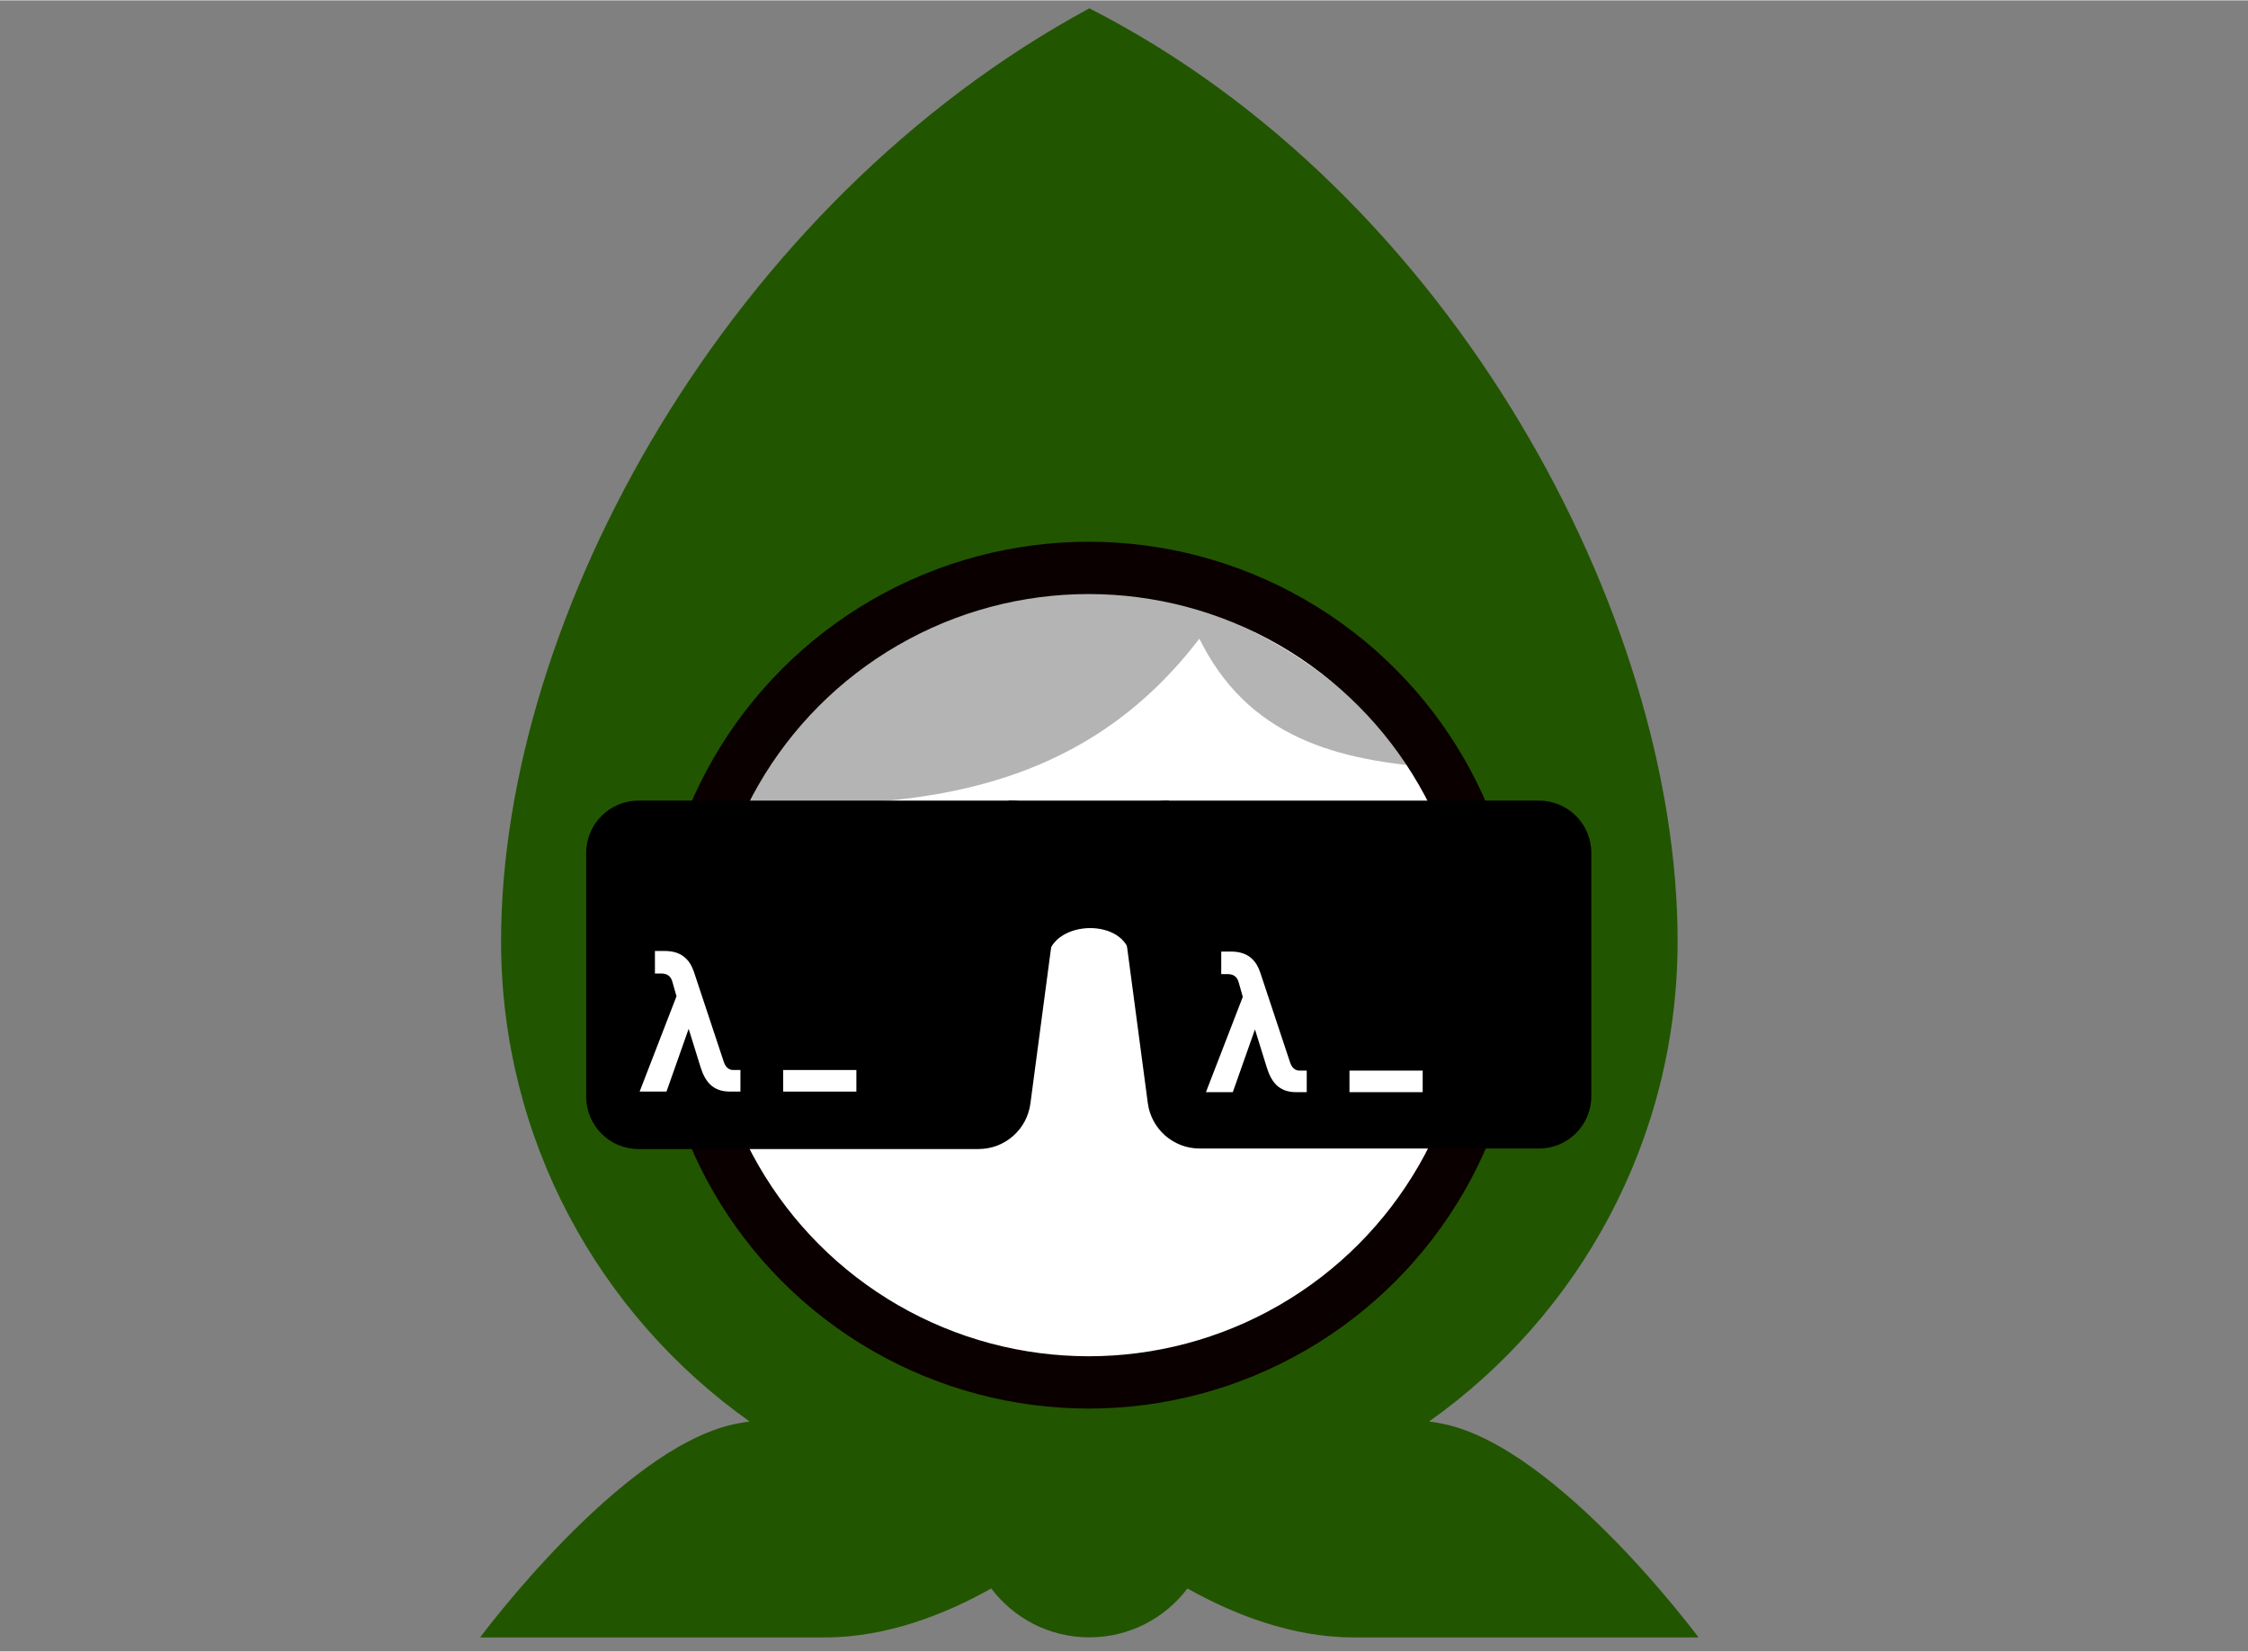 <?xml version="1.0" encoding="UTF-8" standalone="no"?>
<svg
   width="882"
   height="648"
   viewBox="0 0 2944 2162"
   fill="none"
   version="1.1"
   id="svg53"
   sodipodi:docname="babashka.svg"
   inkscape:version="1.1.2 (0a00cf5339, 2022-02-04)"
   xmlns:inkscape="http://www.inkscape.org/namespaces/inkscape"
   xmlns:sodipodi="http://sodipodi.sourceforge.net/DTD/sodipodi-0.dtd"
   xmlns="http://www.w3.org/2000/svg"
   xmlns:svg="http://www.w3.org/2000/svg">
  <rect x="0" y="0" width="2944" height="2162" fill="#808080" stroke="none"/>
  <sodipodi:namedview
     id="namedview55"
     pagecolor="#ffffff"
     bordercolor="#999999"
     borderopacity="1"
     inkscape:pageshadow="0"
     inkscape:pageopacity="0"
     inkscape:pagecheckerboard="0"
     showgrid="false"
     inkscape:zoom="0.97222222"
     inkscape:cx="101.82857"
     inkscape:cy="324"
     inkscape:window-width="5120"
     inkscape:window-height="2095"
     inkscape:window-x="0"
     inkscape:window-y="36"
     inkscape:window-maximized="1"
     inkscape:current-layer="svg53" />
  <g
     id="g86"
     transform="matrix(1.712,0,0,1.712,-1112.294,-227.522)">
    <path
       fill-rule="evenodd"
       clip-rule="evenodd"
       d="M 1742.91,1219.89 C 1857.93,1138.38 1933,1004.21 1933,852.5 c 0,-248.528 -172,-572 -450,-713.5 -275.5,149 -450,464.972 -450,713.5 0,151.71 75.07,285.88 190.09,367.39 -4.11,0.55 -8.14,1.25 -12.09,2.11 -87.39,19.07 -194,163.05 -194,163.05 h 264 c 46.97,0 91.63,-17.64 126.96,-37.43 17.16,22.7 44.38,37.38 75.04,37.38 30.66,0 57.89,-14.68 75.04,-37.38 35.33,19.79 79.99,37.43 126.96,37.43 h 264 c 0,0 -106.61,-143.98 -194,-163.05 -3.95,-0.86 -7.98,-1.56 -12.09,-2.11 z"
       fill="url(#paint0_linear)"
       id="path2"
       style="fill:#225500" />
    <circle
       cx="1482.5"
       cy="878.5"
       r="311.5"
       fill="#ffffff"
       id="circle4" />
    <path
       d="m 1212,745.5 c 184.5,13 293.5,-32 369,-143.5 0,0 -145.5,-49 -234,0 -88.2,48.834 -135,143.5 -135,143.5 z"
       fill="#b4b4b4"
       id="path6" />
    <path
       d="m 1728,718 c -74,-8 -140,-32 -171.5,-122.5 0,0 65.43,14.935 131.5,75.114 68.62,62.5 40,47.386 40,47.386 z"
       fill="#b4b4b4"
       id="path8" />
    <circle
       cx="1482.5"
       cy="878.5"
       r="311.5"
       stroke="#0a0000"
       stroke-width="40"
       id="circle10" />
    <path
       d="m 1544,745 h -123 l 30,30 v 90 c 4.5,-29.5 60.5,-30.5 63.5,0 l 7.5,-90 z"
       fill="#000000"
       id="path12" />
    <path
       d="m 1098.12,785 c 0,-22.091 17.91,-40 40,-40 h 284.9 c 24.18,0 42.83,21.292 39.65,45.264 l -24.76,186.5 c -2.64,19.882 -19.6,34.736 -39.65,34.736 h -260.14 c -22.09,0 -40,-17.909 -40,-40 z"
       fill="#000000"
       id="path14" />
    <path
       d="m 1216.1,967.55 v -16.5 h -5.55 c -3.6,0 -6,-2.55 -7.2,-6.3 l -22.8,-68.7 c -1.5,-4.35 -3.3,-7.5 -5.7,-9.9 -4.5,-4.65 -10.35,-6.15 -16.95,-6.15 h -7.2 v 17.25 h 4.8 c 4.05,0 7.2,1.5 8.55,6.3 l 3.15,11.1 -28.2,72.9 h 20.55 l 16.95,-48 9,28.95 c 3.45,11.25 9.3,19.05 22.5,19.05 z"
       fill="#ffffff"
       id="path16" />
    <path
       d="m 1248.8,951.05 v 16.5 h 56 v -16.5 z"
       fill="#ffffff"
       id="path18" />
    <path
       d="M 1503.01,790.267 C 1499.83,766.294 1518.48,745 1542.66,745 H 1827 c 22.09,0 40,17.909 40,40 v 186.096 c 0,22.091 -17.91,40.004 -40,40.004 h -259.62 c -20.05,0 -37.01,-14.856 -39.65,-34.738 z"
       fill="#000000"
       id="path20" />
    <path
       d="m 1649.3,968 v -16.5 h -5.55 c -3.6,0 -6,-2.55 -7.2,-6.3 l -22.8,-68.7 c -1.5,-4.35 -3.3,-7.5 -5.7,-9.9 -4.5,-4.65 -10.35,-6.15 -16.95,-6.15 h -7.2 v 17.25 h 4.8 c 4.05,0 7.2,1.5 8.55,6.3 l 3.15,11.1 -28.2,72.9 h 20.55 l 16.95,-48 9,28.95 c 3.45,11.25 9.3,19.05 22.5,19.05 z"
       fill="#ffffff"
       id="path22" />
    <path
       d="M 1682,951.5 V 968 h 56 v -16.5 z"
       fill="#ffffff"
       id="path24" />
  </g>
  <defs
     id="defs51">
    <linearGradient
       id="paint0_linear"
       x1="1499"
       y1="139"
       x2="1499"
       y2="1385.52"
       gradientUnits="userSpaceOnUse">
      <stop
         stop-color="#E41F26"
         id="stop46" />
      <stop
         offset="1"
         stop-color="#B70000"
         id="stop48" />
    </linearGradient>
  </defs>
</svg>
